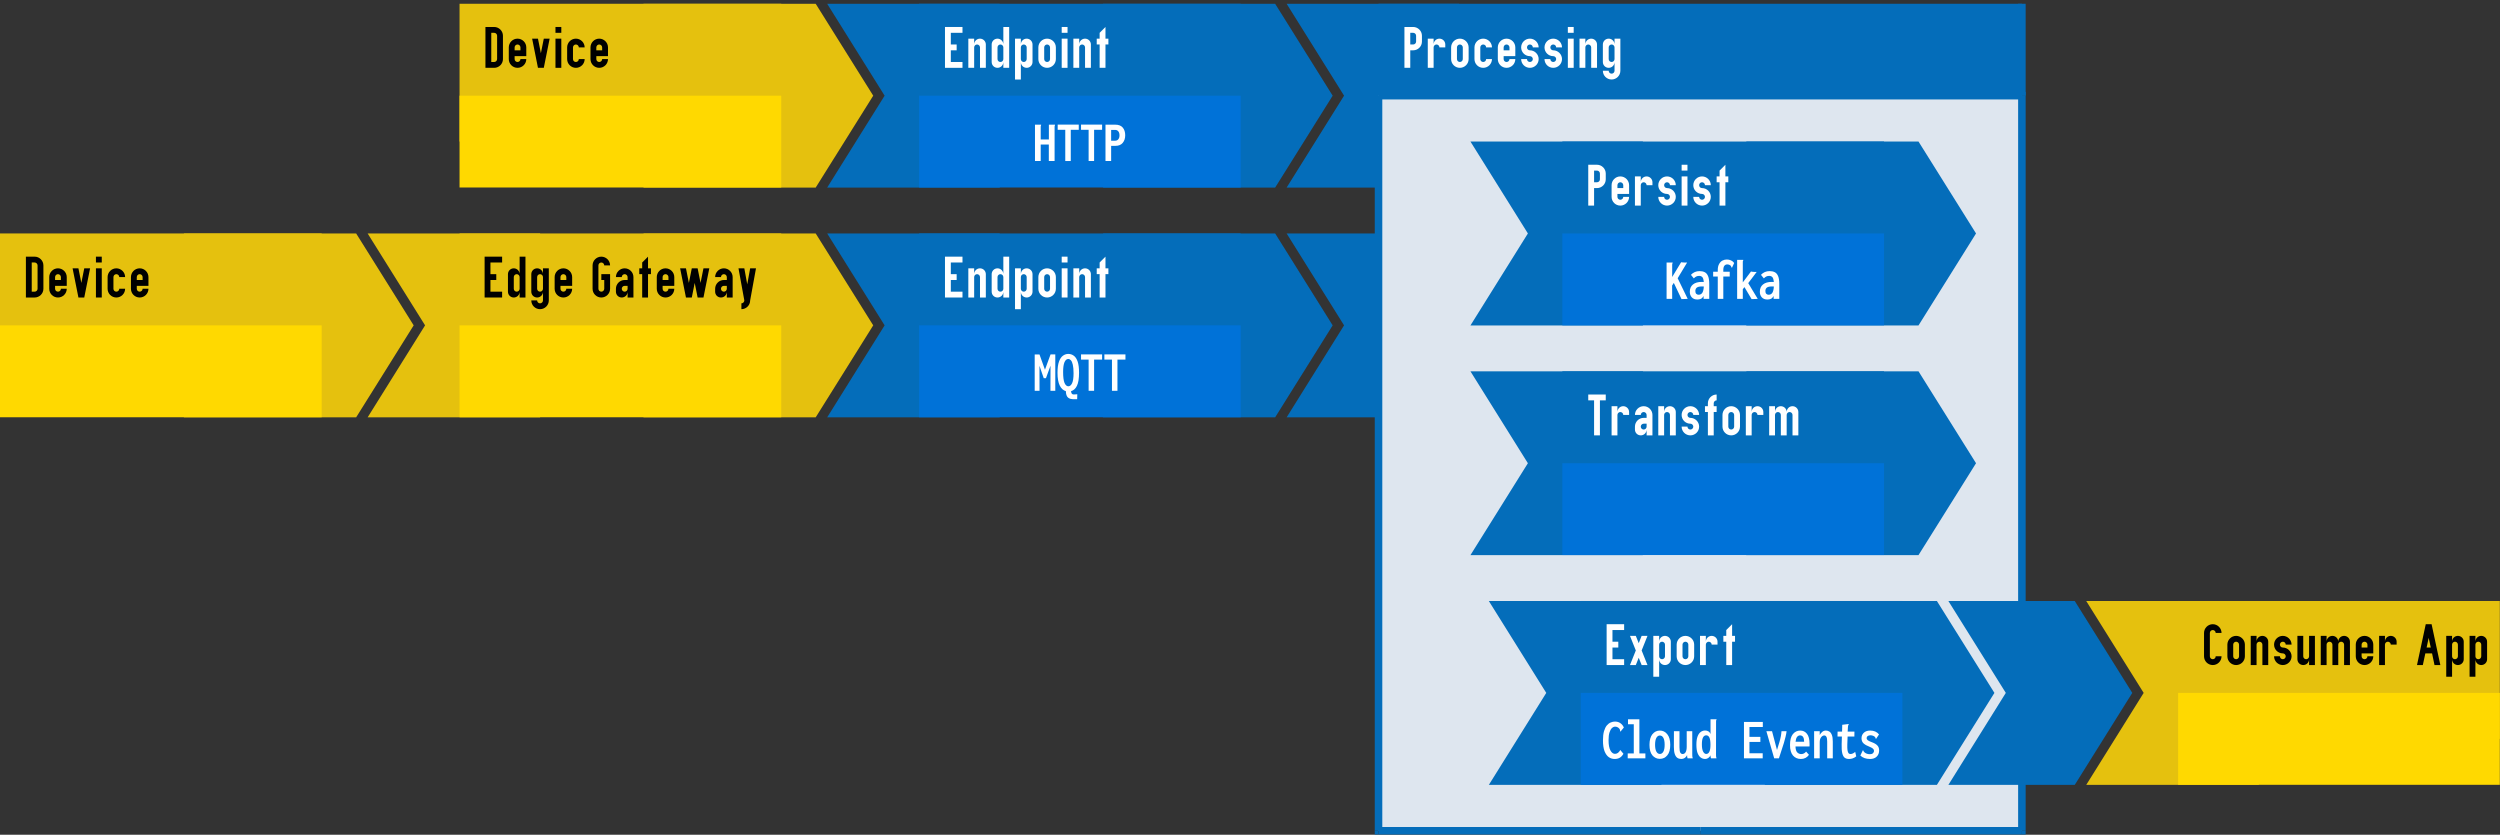 <?xml version="1.0" encoding="UTF-8" standalone="no"?>
<svg
   xmlns:dc="http://purl.org/dc/elements/1.1/"
   xmlns:cc="http://creativecommons.org/ns#"
   xmlns:rdf="http://www.w3.org/1999/02/22-rdf-syntax-ns#"
   xmlns:svg="http://www.w3.org/2000/svg"
   xmlns="http://www.w3.org/2000/svg"
   version="1.0"
   width="272.01mm"
   height="90.82mm"
   id="svg185">
  <rect width="100%" height="100%" fill="#333333" stroke="none"/>
  <defs
     id="defs3" />
  <path
     style="fill:#e5c10e;fill-rule:evenodd;fill-opacity:1;stroke:none;"
     d="  M 857.915,247.143   L 928.781,247.143   L 952.441,284.939   L 928.781,322.772   L 857.915,322.772   L 881.537,284.939   L 857.915,247.143  z   "
     id="path5" />
  <path
     style="fill:#e5c10e;fill-rule:evenodd;fill-opacity:1;stroke:none;"
     d="  M 961.852,303.836   L 895.71,303.836   L 895.71,247.143   L 1027.994,247.143   L 1027.994,303.836   L 961.852,303.836  z   "
     id="path7" />
  <g
     aria-label="Consumer App"
     transform="matrix(1,-0,0,1,905.159,273.487)"
     id="text13"
     style="font-style:normal;font-variant:normal;font-weight:400;font-size:24px;line-height:125%;font-family:OpenDinSchriftenEngshrift;text-align:start;letter-spacing:0px;word-spacing:0px;text-anchor:start;fill:#000000;fill-opacity:1;stroke:none">
    <path
       d="m 4.8,-16.8 c -1.992,0 -3.6,1.632 -3.6,3.6 v 9.6 C 1.2,-1.608 2.808,0 4.8,0 6.768,0 8.4,-1.608 8.4,-3.6 H 6 c 0,0.672 -0.552,1.2 -1.2,1.2 -0.672,0 -1.2,-0.528 -1.2,-1.2 v -9.6 c 0,-0.648 0.528,-1.2 1.2,-1.2 0.648,0 1.2,0.552 1.2,1.2 h 2.4 c 0,-1.968 -1.632,-3.6 -3.6,-3.6 z"
       style="font-style:normal;font-variant:normal;font-weight:400;font-size:24px;font-family:OpenDinSchriftenEngshrift;fill:#000000"
       id="path191" />
    <path
       d="m 14.4,-12 c -1.992,0 -3.6,1.632 -3.6,3.6 v 4.8 c 0,1.992 1.608,3.6 3.6,3.6 1.968,0 3.6,-1.608 3.6,-3.6 v -4.8 c 0,-1.968 -1.632,-3.6 -3.6,-3.6 z m 0,2.4 c 0.648,0 1.2,0.552 1.2,1.2 v 4.8 c 0,0.672 -0.552,1.2 -1.2,1.2 -0.672,0 -1.2,-0.528 -1.2,-1.2 v -4.8 c 0,-0.648 0.528,-1.2 1.2,-1.2 z"
       style="font-style:normal;font-variant:normal;font-weight:400;font-size:24px;font-family:OpenDinSchriftenEngshrift;fill:#000000"
       id="path193" />
    <path
       d="m 20.4,0 h 2.4 v -8.4 c 0,-0.648 0.528,-1.2 1.2,-1.2 0.648,0 1.2,0.552 1.2,1.2 V 0 h 2.4 v -9.6 c 0,-1.32 -1.08,-2.4 -2.4,-2.4 -1.344,0 -2.4,1.08 -2.4,2.4 V -12 h -2.4 z"
       style="font-style:normal;font-variant:normal;font-weight:400;font-size:24px;font-family:OpenDinSchriftenEngshrift;fill:#000000"
       id="path195" />
    <path
       d="m 33.6,-12 c -1.992,0 -3.6,1.632 -3.6,3.6 0,1.992 1.608,3.6 3.6,3.6 0.648,0 1.2,0.552 1.2,1.2 0,0.672 -0.552,1.2 -1.2,1.2 -0.672,0 -1.2,-0.528 -1.2,-1.2 h -2.4 c 0,1.992 1.608,3.6 3.6,3.6 1.968,0 3.6,-1.608 3.6,-3.6 0,-1.968 -1.632,-3.6 -3.6,-3.6 -0.672,0 -1.2,-0.528 -1.2,-1.2 0,-0.648 0.528,-1.2 1.2,-1.2 0.648,0 1.2,0.552 1.2,1.2 h 2.4 c 0,-1.968 -1.632,-3.6 -3.6,-3.6 z"
       style="font-style:normal;font-variant:normal;font-weight:400;font-size:24px;font-family:OpenDinSchriftenEngshrift;fill:#000000"
       id="path197" />
    <path
       d="m 39.6,-2.4 c 0,1.344 1.056,2.4 2.4,2.4 1.32,0 2.4,-1.056 2.4,-2.4 V 0 h 2.4 v -12 h -2.4 v 8.4 c 0,0.672 -0.552,1.2 -1.2,1.2 -0.672,0 -1.2,-0.528 -1.2,-1.2 V -12 h -2.4 z"
       style="font-style:normal;font-variant:normal;font-weight:400;font-size:24px;font-family:OpenDinSchriftenEngshrift;fill:#000000"
       id="path199" />
    <path
       d="m 49.2,0 h 2.4 v -8.4 c 0,-0.648 0.528,-1.2 1.2,-1.2 0.648,0 1.2,0.552 1.2,1.2 V 0 h 2.4 v -8.4 c 0,-0.648 0.528,-1.2 1.2,-1.2 0.648,0 1.2,0.552 1.2,1.2 V 0 h 2.4 v -9.6 c 0,-1.32 -1.08,-2.4 -2.4,-2.4 -1.344,0 -2.4,1.08 -2.4,2.4 0,-1.32 -1.08,-2.4 -2.4,-2.4 -1.344,0 -2.4,1.08 -2.4,2.4 V -12 h -2.4 z"
       style="font-style:normal;font-variant:normal;font-weight:400;font-size:24px;font-family:OpenDinSchriftenEngshrift;fill:#000000"
       id="path201" />
    <path
       d="m 67.2,-12 c -1.992,0 -3.6,1.632 -3.6,3.6 v 4.8 c 0,1.992 1.608,3.6 3.6,3.6 1.968,0 3.6,-1.608 3.6,-3.6 h -2.4 c 0,0.672 -0.552,1.2 -1.2,1.2 -0.672,0 -1.2,-0.528 -1.2,-1.2 v -1.2 h 4.8 v -3.6 c 0,-1.968 -1.632,-3.6 -3.6,-3.6 z m 0,2.4 c 0.648,0 1.2,0.552 1.2,1.2 v 1.2 h -2.4 v -1.2 c 0,-0.648 0.528,-1.2 1.2,-1.2 z"
       style="font-style:normal;font-variant:normal;font-weight:400;font-size:24px;font-family:OpenDinSchriftenEngshrift;fill:#000000"
       id="path203" />
    <path
       d="m 73.2,0 h 2.4 v -8.4 c 0,-0.648 0.528,-1.2 1.2,-1.2 0.648,0 1.2,0.552 1.2,1.2 h 2.4 v -1.2 c 0,-1.32 -1.08,-2.4 -2.4,-2.4 -1.344,0 -2.4,1.08 -2.4,2.4 V -12 h -2.4 z"
       style="font-style:normal;font-variant:normal;font-weight:400;font-size:24px;font-family:OpenDinSchriftenEngshrift;fill:#000000"
       id="path205" />
    <path
       d="m 93.576,-11.184 0.864,3.984 h -1.704 z m -4.8,11.184 h 2.4 l 1.032,-4.8 h 2.76 l 1.008,4.8 h 2.4 l -3.6,-16.8 h -2.4 z"
       style="font-style:normal;font-variant:normal;font-weight:400;font-size:24px;font-family:OpenDinSchriftenEngshrift;fill:#000000"
       id="path207" />
    <path
       d="M 100.8,-12 V 4.8 h 2.4 v -7.2 c 0,1.344 1.056,2.4 2.4,2.4 1.32,0 2.4,-1.056 2.4,-2.4 v -7.2 c 0,-1.32 -1.08,-2.4 -2.4,-2.4 -1.344,0 -2.4,1.08 -2.4,2.4 V -12 Z m 3.6,2.4 c 0.648,0 1.2,0.552 1.2,1.2 v 4.8 c 0,0.672 -0.552,1.2 -1.2,1.2 -0.672,0 -1.2,-0.528 -1.2,-1.2 v -4.8 c 0,-0.648 0.528,-1.2 1.2,-1.2 z"
       style="font-style:normal;font-variant:normal;font-weight:400;font-size:24px;font-family:OpenDinSchriftenEngshrift;fill:#000000"
       id="path209" />
    <path
       d="M 110.4,-12 V 4.8 h 2.4 v -7.2 c 0,1.344 1.056,2.4 2.4,2.4 1.32,0 2.4,-1.056 2.4,-2.4 v -7.2 c 0,-1.32 -1.08,-2.4 -2.4,-2.4 -1.344,0 -2.4,1.08 -2.4,2.4 V -12 Z m 3.6,2.4 c 0.648,0 1.2,0.552 1.2,1.2 v 4.8 c 0,0.672 -0.552,1.2 -1.2,1.2 -0.672,0 -1.2,-0.528 -1.2,-1.2 v -4.8 c 0,-0.648 0.528,-1.2 1.2,-1.2 z"
       style="font-style:normal;font-variant:normal;font-weight:400;font-size:24px;font-family:OpenDinSchriftenEngshrift;fill:#000000"
       id="path211" />
  </g>
  <path
     style="fill:#ffd900;fill-rule:evenodd;fill-opacity:1;stroke:none;"
     d="  M 961.852,322.734   L 895.71,322.734   L 895.71,284.939   L 1027.994,284.939   L 1027.994,322.734   L 961.852,322.734  z   "
     id="path15" />
  <path
     style="fill:#046dba;fill-rule:evenodd;fill-opacity:1;stroke:none;"
     d="  M 529.096,96   L 599.962,96   L 623.622,133.795   L 599.962,171.628   L 529.096,171.628   L 552.718,133.795   L 529.096,96  z   "
     id="path17" />
  <path
     style="fill:#046dba;fill-rule:evenodd;fill-opacity:1;stroke:none;"
     d="  M 529.096,1.55   L 599.962,1.55   L 623.622,39.345   L 599.962,77.14   L 529.096,77.14   L 552.718,39.345   L 529.096,1.55  z   "
     id="path19" />
  <path
     style="fill:#046dba;fill-rule:evenodd;fill-opacity:1;stroke:none;"
     d="  M 699.175,58.205   L 566.891,58.205   L 566.891,1.55   L 831.458,1.55   L 831.458,58.205   L 699.175,58.205  z   "
     id="path21" />
  <g
     aria-label="Processing"
     transform="matrix(1,-0,0,1,576.34,27.893)"
     id="text27"
     style="font-style:normal;font-variant:normal;font-weight:400;font-size:24px;line-height:125%;font-family:OpenDinSchriftenEngshrift;text-align:start;letter-spacing:0px;word-spacing:0px;text-anchor:start;fill:#000000;fill-opacity:1;stroke:none">
    <path
       d="M 1.2,-16.8 V 0 h 2.4 v -7.2 h 1.2 c 1.968,0 3.6,-1.608 3.6,-3.6 v -2.4 c 0,-1.968 -1.632,-3.6 -3.6,-3.6 z m 2.4,2.4 h 1.2 c 0.648,0 1.2,0.552 1.2,1.2 v 2.4 c 0,0.672 -0.552,1.2 -1.2,1.2 H 3.6 Z"
       style="font-style:normal;font-variant:normal;font-weight:400;font-size:24px;font-family:OpenDinSchriftenEngshrift;fill:#ffffff"
       id="path214" />
    <path
       d="m 10.8,0 h 2.4 v -8.4 c 0,-0.648 0.528,-1.2 1.2,-1.2 0.648,0 1.2,0.552 1.2,1.2 h 2.4 v -1.2 c 0,-1.32 -1.08,-2.4 -2.4,-2.4 -1.344,0 -2.4,1.08 -2.4,2.4 V -12 h -2.4 z"
       style="font-style:normal;font-variant:normal;font-weight:400;font-size:24px;font-family:OpenDinSchriftenEngshrift;fill:#ffffff"
       id="path216" />
    <path
       d="m 24,-12 c -1.992,0 -3.6,1.632 -3.6,3.6 v 4.8 c 0,1.992 1.608,3.6 3.6,3.6 1.968,0 3.6,-1.608 3.6,-3.6 v -4.8 c 0,-1.968 -1.632,-3.6 -3.6,-3.6 z m 0,2.4 c 0.648,0 1.2,0.552 1.2,1.2 v 4.8 c 0,0.672 -0.552,1.2 -1.2,1.2 -0.672,0 -1.2,-0.528 -1.2,-1.2 v -4.8 c 0,-0.648 0.528,-1.2 1.2,-1.2 z"
       style="font-style:normal;font-variant:normal;font-weight:400;font-size:24px;font-family:OpenDinSchriftenEngshrift;fill:#ffffff"
       id="path218" />
    <path
       d="m 33.6,-12 c -1.992,0 -3.6,1.632 -3.6,3.6 v 4.8 c 0,1.992 1.608,3.6 3.6,3.6 1.968,0 3.6,-1.608 3.6,-3.6 h -2.4 c 0,0.672 -0.552,1.2 -1.2,1.2 -0.672,0 -1.2,-0.528 -1.2,-1.2 v -4.8 c 0,-0.648 0.528,-1.2 1.2,-1.2 0.648,0 1.2,0.552 1.2,1.2 h 2.4 c 0,-1.968 -1.632,-3.6 -3.6,-3.6 z"
       style="font-style:normal;font-variant:normal;font-weight:400;font-size:24px;font-family:OpenDinSchriftenEngshrift;fill:#ffffff"
       id="path220" />
    <path
       d="m 43.2,-12 c -1.992,0 -3.6,1.632 -3.6,3.6 v 4.8 c 0,1.992 1.608,3.6 3.6,3.6 1.968,0 3.6,-1.608 3.6,-3.6 h -2.4 c 0,0.672 -0.552,1.2 -1.2,1.2 -0.672,0 -1.2,-0.528 -1.2,-1.2 v -1.2 h 4.8 v -3.6 c 0,-1.968 -1.632,-3.6 -3.6,-3.6 z m 0,2.4 c 0.648,0 1.2,0.552 1.2,1.2 v 1.2 h -2.4 v -1.2 c 0,-0.648 0.528,-1.2 1.2,-1.2 z"
       style="font-style:normal;font-variant:normal;font-weight:400;font-size:24px;font-family:OpenDinSchriftenEngshrift;fill:#ffffff"
       id="path222" />
    <path
       d="m 52.8,-12 c -1.992,0 -3.6,1.632 -3.6,3.6 0,1.992 1.608,3.6 3.6,3.6 0.648,0 1.2,0.552 1.2,1.2 0,0.672 -0.552,1.2 -1.2,1.2 -0.672,0 -1.2,-0.528 -1.2,-1.2 h -2.4 c 0,1.992 1.608,3.6 3.6,3.6 1.968,0 3.6,-1.608 3.6,-3.6 0,-1.968 -1.632,-3.6 -3.6,-3.6 -0.672,0 -1.2,-0.528 -1.2,-1.2 0,-0.648 0.528,-1.2 1.2,-1.2 0.648,0 1.2,0.552 1.2,1.2 h 2.4 c 0,-1.968 -1.632,-3.6 -3.6,-3.6 z"
       style="font-style:normal;font-variant:normal;font-weight:400;font-size:24px;font-family:OpenDinSchriftenEngshrift;fill:#ffffff"
       id="path224" />
    <path
       d="m 62.4,-12 c -1.992,0 -3.6,1.632 -3.6,3.6 0,1.992 1.608,3.6 3.6,3.6 0.648,0 1.2,0.552 1.2,1.2 0,0.672 -0.552,1.2 -1.2,1.2 -0.672,0 -1.2,-0.528 -1.2,-1.2 h -2.4 c 0,1.992 1.608,3.6 3.6,3.6 1.968,0 3.6,-1.608 3.6,-3.6 0,-1.968 -1.632,-3.6 -3.6,-3.6 -0.672,0 -1.2,-0.528 -1.2,-1.2 0,-0.648 0.528,-1.2 1.2,-1.2 0.648,0 1.2,0.552 1.2,1.2 h 2.4 c 0,-1.968 -1.632,-3.6 -3.6,-3.6 z"
       style="font-style:normal;font-variant:normal;font-weight:400;font-size:24px;font-family:OpenDinSchriftenEngshrift;fill:#ffffff"
       id="path226" />
    <path
       d="m 68.4,-16.8 v 2.4 h 2.4 v -2.4 z m 0,4.8 V 0 h 2.4 v -12 z"
       style="font-style:normal;font-variant:normal;font-weight:400;font-size:24px;font-family:OpenDinSchriftenEngshrift;fill:#ffffff"
       id="path228" />
    <path
       d="m 73.2,0 h 2.4 v -8.4 c 0,-0.648 0.528,-1.2 1.2,-1.2 0.648,0 1.2,0.552 1.2,1.2 V 0 h 2.4 v -9.6 c 0,-1.32 -1.08,-2.4 -2.4,-2.4 -1.344,0 -2.4,1.08 -2.4,2.4 V -12 h -2.4 z"
       style="font-style:normal;font-variant:normal;font-weight:400;font-size:24px;font-family:OpenDinSchriftenEngshrift;fill:#ffffff"
       id="path230" />
    <path
       d="m 85.2,-12 c -1.344,0 -2.4,1.08 -2.4,2.4 v 1.2 4.8 1.2 c 0,1.344 1.056,2.4 2.4,2.4 1.32,0 2.4,-1.056 2.4,-2.4 v 3.6 c 0,0.672 -0.552,1.2 -1.2,1.2 -0.672,0 -1.2,-0.528 -1.2,-1.2 h -2.4 c 0,1.992 1.608,3.6 3.6,3.6 1.968,0 3.6,-1.608 3.6,-3.6 V -12 h -2.4 v 2.4 c 0,-1.32 -1.08,-2.4 -2.4,-2.4 z m 1.2,2.4 c 0.648,0 1.2,0.552 1.2,1.2 v 4.8 c 0,0.672 -0.552,1.2 -1.2,1.2 -0.672,0 -1.2,-0.528 -1.2,-1.2 v -4.8 c 0,-0.648 0.528,-1.2 1.2,-1.2 z"
       style="font-style:normal;font-variant:normal;font-weight:400;font-size:24px;font-family:OpenDinSchriftenEngshrift;fill:#ffffff"
       id="path232" />
  </g>
  <path
     style="fill:#dee6ef;fill-rule:evenodd;fill-opacity:1;stroke:none;"
     d="  M 699.175,341.632   L 566.891,341.632   L 566.891,39.345   L 831.458,39.345   L 831.458,341.632   L 699.175,341.632  z   "
     id="path29" />
  <path
     style="fill:#046dba;fill-rule:evenodd;fill-opacity:1;stroke:none;"
     d="  M 699.175,340.082   L 699.175,341.632   L 699.175,343.181   L 566.891,343.181   L 566.891,341.632   L 566.891,340.082   L 699.175,340.082  z "
     id="path31" />
  <path
     style="fill:#046dba;fill-rule:evenodd;fill-opacity:1;stroke:none;"
     d="  M 565.342,341.632   L 566.891,341.632   L 566.891,343.181   L 565.342,343.181   L 565.342,341.632  z "
     id="path33" />
  <path
     style="fill:#046dba;fill-rule:evenodd;fill-opacity:1;stroke:none;"
     d="  M 568.441,341.632   L 566.891,341.632   L 565.342,341.632   L 565.342,39.345   L 566.891,39.345   L 568.441,39.345   L 568.441,341.632  z "
     id="path35" />
  <path
     style="fill:#046dba;fill-rule:evenodd;fill-opacity:1;stroke:none;"
     d="  M 566.891,37.795   L 566.891,39.345   L 565.342,39.345   L 565.342,37.795   L 566.891,37.795  z "
     id="path37" />
  <path
     style="fill:#046dba;fill-rule:evenodd;fill-opacity:1;stroke:none;"
     d="  M 566.891,40.894   L 566.891,39.345   L 566.891,37.795   L 831.458,37.795   L 831.458,39.345   L 831.458,40.894   L 566.891,40.894  z "
     id="path39" />
  <path
     style="fill:#046dba;fill-rule:evenodd;fill-opacity:1;stroke:none;"
     d="  M 833.008,39.345   L 831.458,39.345   L 831.458,37.795   L 833.008,37.795   L 833.008,39.345  z "
     id="path41" />
  <path
     style="fill:#046dba;fill-rule:evenodd;fill-opacity:1;stroke:none;"
     d="  M 829.909,39.345   L 831.458,39.345   L 833.008,39.345   L 833.008,341.632   L 831.458,341.632   L 829.909,341.632   L 829.909,39.345  z "
     id="path43" />
  <path
     style="fill:#046dba;fill-rule:evenodd;fill-opacity:1;stroke:none;"
     d="  M 831.458,343.181   L 831.458,341.632   L 833.008,341.632   L 833.008,343.181   L 831.458,343.181  z "
     id="path45" />
  <path
     style="fill:#046dba;fill-rule:evenodd;fill-opacity:1;stroke:none;"
     d="  M 831.458,340.082   L 831.458,341.632   L 831.458,343.181   L 699.175,343.181   L 699.175,341.632   L 699.175,340.082   L 831.458,340.082  z "
     id="path47" />
  <path
     style="fill:#046dba;fill-rule:evenodd;fill-opacity:1;stroke:none;"
     d="  M 801.222,247.143   L 853.191,247.143   L 876.85,284.939   L 853.191,322.772   L 801.222,322.772   L 824.844,284.939   L 801.222,247.143  z   "
     id="path49" />
  <path
     style="fill:#046dba;fill-rule:evenodd;fill-opacity:1;stroke:none;"
     d="  M 829.909,1.55   L 831.458,1.55   L 833.008,1.55   L 833.008,39.345   L 831.458,39.345   L 829.909,39.345   L 829.909,1.55  z "
     id="path51" />
  <path
     style="fill:#046dba;fill-rule:evenodd;fill-opacity:1;stroke:none;"
     d="  M 604.687,58.205   L 675.553,58.205   L 699.213,96   L 675.553,133.833   L 604.687,133.833   L 628.309,96   L 604.687,58.205  z   "
     id="path53" />
  <path
     style="fill:#046dba;fill-rule:evenodd;fill-opacity:1;stroke:none;"
     d="  M 718.072,58.205   L 788.939,58.205   L 812.598,96   L 788.939,133.833   L 718.072,133.833   L 741.694,96   L 718.072,58.205  z   "
     id="path55" />
  <path
     style="fill:#046dba;fill-rule:evenodd;fill-opacity:1;stroke:none;"
     d="  M 708.624,114.898   L 642.482,114.898   L 642.482,58.205   L 774.765,58.205   L 774.765,114.898   L 708.624,114.898  z   "
     id="path57" />
  <g
     aria-label="Persist"
     transform="matrix(1,-0,0,1,651.931,84.548)"
     id="text63"
     style="font-style:normal;font-variant:normal;font-weight:400;font-size:24px;line-height:125%;font-family:OpenDinSchriftenEngshrift;text-align:start;letter-spacing:0px;word-spacing:0px;text-anchor:start;fill:#000000;fill-opacity:1;stroke:none">
    <path
       d="M 1.2,-16.8 V 0 h 2.4 v -7.2 h 1.2 c 1.968,0 3.6,-1.608 3.6,-3.6 v -2.4 c 0,-1.968 -1.632,-3.6 -3.6,-3.6 z m 2.4,2.4 h 1.2 c 0.648,0 1.2,0.552 1.2,1.2 v 2.4 c 0,0.672 -0.552,1.2 -1.2,1.2 H 3.6 Z"
       style="font-style:normal;font-variant:normal;font-weight:400;font-size:24px;font-family:OpenDinSchriftenEngshrift;fill:#ffffff"
       id="path235" />
    <path
       d="m 14.4,-12 c -1.992,0 -3.6,1.632 -3.6,3.6 v 4.8 c 0,1.992 1.608,3.6 3.6,3.6 1.968,0 3.6,-1.608 3.6,-3.6 h -2.4 c 0,0.672 -0.552,1.2 -1.2,1.2 -0.672,0 -1.2,-0.528 -1.2,-1.2 v -1.2 h 4.8 v -3.6 c 0,-1.968 -1.632,-3.6 -3.6,-3.6 z m 0,2.4 c 0.648,0 1.2,0.552 1.2,1.2 v 1.2 h -2.4 v -1.2 c 0,-0.648 0.528,-1.2 1.2,-1.2 z"
       style="font-style:normal;font-variant:normal;font-weight:400;font-size:24px;font-family:OpenDinSchriftenEngshrift;fill:#ffffff"
       id="path237" />
    <path
       d="m 20.4,0 h 2.4 v -8.4 c 0,-0.648 0.528,-1.2 1.2,-1.2 0.648,0 1.2,0.552 1.2,1.2 h 2.4 v -1.2 c 0,-1.32 -1.08,-2.4 -2.4,-2.4 -1.344,0 -2.4,1.08 -2.4,2.4 V -12 h -2.4 z"
       style="font-style:normal;font-variant:normal;font-weight:400;font-size:24px;font-family:OpenDinSchriftenEngshrift;fill:#ffffff"
       id="path239" />
    <path
       d="m 33.6,-12 c -1.992,0 -3.6,1.632 -3.6,3.6 0,1.992 1.608,3.6 3.6,3.6 0.648,0 1.2,0.552 1.2,1.2 0,0.672 -0.552,1.2 -1.2,1.2 -0.672,0 -1.2,-0.528 -1.2,-1.2 h -2.4 c 0,1.992 1.608,3.6 3.6,3.6 1.968,0 3.6,-1.608 3.6,-3.6 0,-1.968 -1.632,-3.6 -3.6,-3.6 -0.672,0 -1.2,-0.528 -1.2,-1.2 0,-0.648 0.528,-1.2 1.2,-1.2 0.648,0 1.2,0.552 1.2,1.2 h 2.4 c 0,-1.968 -1.632,-3.6 -3.6,-3.6 z"
       style="font-style:normal;font-variant:normal;font-weight:400;font-size:24px;font-family:OpenDinSchriftenEngshrift;fill:#ffffff"
       id="path241" />
    <path
       d="m 39.6,-16.8 v 2.4 h 2.4 v -2.4 z m 0,4.8 V 0 h 2.4 v -12 z"
       style="font-style:normal;font-variant:normal;font-weight:400;font-size:24px;font-family:OpenDinSchriftenEngshrift;fill:#ffffff"
       id="path243" />
    <path
       d="m 48,-12 c -1.992,0 -3.6,1.632 -3.6,3.6 0,1.992 1.608,3.6 3.6,3.6 0.648,0 1.2,0.552 1.2,1.2 0,0.672 -0.552,1.2 -1.2,1.2 -0.672,0 -1.2,-0.528 -1.2,-1.2 h -2.4 c 0,1.992 1.608,3.6 3.6,3.6 1.968,0 3.6,-1.608 3.6,-3.6 0,-1.968 -1.632,-3.6 -3.6,-3.6 -0.672,0 -1.2,-0.528 -1.2,-1.2 0,-0.648 0.528,-1.2 1.2,-1.2 0.648,0 1.2,0.552 1.2,1.2 h 2.4 c 0,-1.968 -1.632,-3.6 -3.6,-3.6 z"
       style="font-style:normal;font-variant:normal;font-weight:400;font-size:24px;font-family:OpenDinSchriftenEngshrift;fill:#ffffff"
       id="path245" />
    <path
       d="m 54,-12 h 1.2 v -2.4 l 2.4,-2.4 v 4.8 h 1.2 v 2.4 h -1.2 V 0 h -2.4 v -9.6 h -1.2 z"
       style="font-style:normal;font-variant:normal;font-weight:400;font-size:24px;font-family:OpenDinSchriftenEngshrift;fill:#ffffff"
       id="path247" />
  </g>
  <path
     style="fill:#0072d8;fill-rule:evenodd;fill-opacity:1;stroke:none;"
     d="  M 708.624,133.795   L 642.482,133.795   L 642.482,96   L 774.765,96   L 774.765,133.795   L 708.624,133.795  z   "
     id="path65" />
  <g
     aria-label="Kafka"
     transform="matrix(1,-0,0,1,684.624,122.91)"
     id="text71"
     style="font-style:normal;font-variant:normal;font-weight:700;font-size:24px;line-height:125%;font-family:'Inconsolata Condensed Bold';text-align:start;letter-spacing:0px;word-spacing:0px;text-anchor:start;fill:#000000;fill-opacity:1;stroke:none">
    <path
       d="M 3.696,-6.576 3,-5.496 3.024,0 H 0.72 v -14.952 h 2.496 v 0.192 q -0.12,0.144 -0.168,0.336 -0.024,0.168 -0.024,0.552 V -9 l 3.672,-6.072 q 0.336,0.048 0.816,0.096 0.504,0.024 0.792,0.024 H 9.168 L 5.28,-8.496 9.408,0 6.864,0.096 Z"
       style="font-style:normal;font-variant:normal;font-weight:700;font-size:24px;font-family:'Inconsolata Condensed Bold';fill:#ffffff"
       id="path250" />
    <path
       d="m 13.392,0.264 q -1.488,0 -2.304,-0.888 -0.816,-0.912 -0.816,-2.304 0,-1.944 1.296,-3 1.296,-1.056 3.624,-1.056 0.336,0 0.816,0.048 -0.12,-1.536 -0.6,-2.016 -0.456,-0.504 -1.296,-0.504 -0.624,0 -1.152,0.24 -0.504,0.216 -1.032,0.792 l -1.2,-1.464 q 1.44,-1.536 3.552,-1.536 1.2,0 2.088,0.432 0.912,0.432 1.392,1.584 0.504,1.128 0.504,3.216 V 0 h -2.328 v -1.176 q -0.456,0.84 -1.104,1.152 -0.648,0.288 -1.44,0.288 z m -0.84,-3.504 q 0,0.768 0.36,1.152 0.384,0.384 0.96,0.384 1.008,0 1.536,-0.792 0.528,-0.816 0.624,-2.592 -0.24,-0.024 -0.456,-0.024 -0.216,0 -0.384,0 -1.416,0 -2.04,0.48 -0.6,0.48 -0.6,1.392 z"
       style="font-style:normal;font-variant:normal;font-weight:700;font-size:24px;font-family:'Inconsolata Condensed Bold';fill:#ffffff"
       id="path252" />
    <path
       d="m 21.768,-9.192 h -1.896 v -1.968 h 1.896 v -0.696 q 0,-1.488 0.528,-2.448 0.528,-0.984 1.368,-1.44 0.864,-0.456 1.824,-0.456 0.888,0 1.704,0.36 0.816,0.36 1.32,1.08 l -0.792,1.728 -0.096,0.216 -0.192,-0.096 q -0.072,-0.168 -0.144,-0.36 -0.048,-0.216 -0.336,-0.504 -0.552,-0.408 -1.272,-0.408 -0.744,0 -1.2,0.576 -0.432,0.552 -0.432,1.752 v 0.696 h 2.64 v 1.968 h -2.64 V 0 h -2.28 z"
       style="font-style:normal;font-variant:normal;font-weight:700;font-size:24px;font-family:'Inconsolata Condensed Bold';fill:#ffffff"
       id="path254" />
    <path
       d="m 32.736,-4.848 -0.672,0.864 V 0 h -2.328 v -16.056 h 2.52 v 0.216 q -0.144,0.144 -0.168,0.312 -0.024,0.168 -0.024,0.576 v 8.16 l 3.36,-4.464 q 0.288,0.072 0.696,0.12 0.408,0.048 0.696,0.048 h 0.96 l -3.48,4.608 3.912,6.48 -2.52,0.096 z"
       style="font-style:normal;font-variant:normal;font-weight:700;font-size:24px;font-family:'Inconsolata Condensed Bold';fill:#ffffff"
       id="path256" />
    <path
       d="m 42.192,0.264 q -1.488,0 -2.304,-0.888 -0.816,-0.912 -0.816,-2.304 0,-1.944 1.296,-3 1.296,-1.056 3.624,-1.056 0.336,0 0.816,0.048 -0.12,-1.536 -0.6,-2.016 -0.456,-0.504 -1.296,-0.504 -0.624,0 -1.152,0.24 -0.504,0.216 -1.032,0.792 l -1.2,-1.464 q 1.44,-1.536 3.552,-1.536 1.2,0 2.088,0.432 0.912,0.432 1.392,1.584 0.504,1.128 0.504,3.216 V 0 h -2.328 v -1.176 q -0.456,0.84 -1.104,1.152 -0.648,0.288 -1.44,0.288 z m -0.84,-3.504 q 0,0.768 0.36,1.152 0.384,0.384 0.96,0.384 1.008,0 1.536,-0.792 0.528,-0.816 0.624,-2.592 -0.24,-0.024 -0.456,-0.024 -0.216,0 -0.384,0 -1.416,0 -2.04,0.48 -0.6,0.48 -0.6,1.392 z"
       style="font-style:normal;font-variant:normal;font-weight:700;font-size:24px;font-family:'Inconsolata Condensed Bold';fill:#ffffff"
       id="path258" />
  </g>
  <path
     style="fill:#046dba;fill-rule:evenodd;fill-opacity:1;stroke:none;"
     d="  M 604.687,152.693   L 675.553,152.693   L 699.213,190.488   L 675.553,228.283   L 604.687,228.283   L 628.309,190.488   L 604.687,152.693  z   "
     id="path73" />
  <path
     style="fill:#046dba;fill-rule:evenodd;fill-opacity:1;stroke:none;"
     d="  M 718.072,152.693   L 788.939,152.693   L 812.598,190.488   L 788.939,228.283   L 718.072,228.283   L 741.694,190.488   L 718.072,152.693  z   "
     id="path75" />
  <path
     style="fill:#046dba;fill-rule:evenodd;fill-opacity:1;stroke:none;"
     d="  M 708.624,209.386   L 642.482,209.386   L 642.482,152.693   L 774.765,152.693   L 774.765,209.386   L 708.624,209.386  z   "
     id="path77" />
  <g
     aria-label="Transform"
     transform="matrix(1,-0,0,1,651.931,179.036)"
     id="text83"
     style="font-style:normal;font-variant:normal;font-weight:400;font-size:24px;line-height:125%;font-family:OpenDinSchriftenEngshrift;text-align:start;letter-spacing:0px;word-spacing:0px;text-anchor:start;fill:#000000;fill-opacity:1;stroke:none">
    <path
       d="m 1.2,-16.8 h 7.2 v 2.4 H 6 V 0 H 3.6 V -14.4 H 1.2 Z"
       style="font-style:normal;font-variant:normal;font-weight:400;font-size:24px;font-family:OpenDinSchriftenEngshrift;fill:#ffffff"
       id="path261" />
    <path
       d="m 10.8,0 h 2.4 v -8.4 c 0,-0.648 0.528,-1.2 1.2,-1.2 0.648,0 1.2,0.552 1.2,1.2 h 2.4 v -1.2 c 0,-1.32 -1.08,-2.4 -2.4,-2.4 -1.344,0 -2.4,1.08 -2.4,2.4 V -12 h -2.4 z"
       style="font-style:normal;font-variant:normal;font-weight:400;font-size:24px;font-family:OpenDinSchriftenEngshrift;fill:#ffffff"
       id="path263" />
    <path
       d="m 24,-12 c -1.992,0 -3.6,1.632 -3.6,3.6 h 2.4 c 0,-0.648 0.528,-1.2 1.2,-1.2 0.648,0 1.2,0.552 1.2,1.2 v 1.2 h -1.2 c -1.992,0 -3.6,1.632 -3.6,3.6 v 1.2 c 0,1.344 1.056,2.4 2.4,2.4 1.32,0 2.4,-1.056 2.4,-2.4 V 0 h 2.4 v -8.4 c 0,-1.968 -1.632,-3.6 -3.6,-3.6 z m 0,7.2 h 1.2 v 1.2 c 0,0.672 -0.552,1.2 -1.2,1.2 -0.672,0 -1.2,-0.528 -1.2,-1.2 0,-0.648 0.528,-1.2 1.2,-1.2 z"
       style="font-style:normal;font-variant:normal;font-weight:400;font-size:24px;font-family:OpenDinSchriftenEngshrift;fill:#ffffff"
       id="path265" />
    <path
       d="m 30,0 h 2.4 v -8.4 c 0,-0.648 0.528,-1.2 1.2,-1.2 0.648,0 1.2,0.552 1.2,1.2 V 0 h 2.4 v -9.6 c 0,-1.32 -1.08,-2.4 -2.4,-2.4 -1.344,0 -2.4,1.08 -2.4,2.4 V -12 h -2.4 z"
       style="font-style:normal;font-variant:normal;font-weight:400;font-size:24px;font-family:OpenDinSchriftenEngshrift;fill:#ffffff"
       id="path267" />
    <path
       d="m 43.2,-12 c -1.992,0 -3.6,1.632 -3.6,3.6 0,1.992 1.608,3.6 3.6,3.6 0.648,0 1.2,0.552 1.2,1.2 0,0.672 -0.552,1.2 -1.2,1.2 -0.672,0 -1.2,-0.528 -1.2,-1.2 h -2.4 c 0,1.992 1.608,3.6 3.6,3.6 1.968,0 3.6,-1.608 3.6,-3.6 0,-1.968 -1.632,-3.6 -3.6,-3.6 -0.672,0 -1.2,-0.528 -1.2,-1.2 0,-0.648 0.528,-1.2 1.2,-1.2 0.648,0 1.2,0.552 1.2,1.2 h 2.4 c 0,-1.968 -1.632,-3.6 -3.6,-3.6 z"
       style="font-style:normal;font-variant:normal;font-weight:400;font-size:24px;font-family:OpenDinSchriftenEngshrift;fill:#ffffff"
       id="path269" />
    <path
       d="m 54,-16.8 c -1.992,0 -3.6,1.632 -3.6,3.6 v 1.2 h -1.2 v 2.4 h 1.2 V 0 h 2.4 v -9.6 h 1.2 V -12 h -1.2 v -1.2 c 0,-0.648 0.528,-1.2 1.2,-1.2 z"
       style="font-style:normal;font-variant:normal;font-weight:400;font-size:24px;font-family:OpenDinSchriftenEngshrift;fill:#ffffff"
       id="path271" />
    <path
       d="m 60,-12 c -1.992,0 -3.6,1.632 -3.6,3.6 v 4.8 c 0,1.992 1.608,3.6 3.6,3.6 1.968,0 3.6,-1.608 3.6,-3.6 v -4.8 c 0,-1.968 -1.632,-3.6 -3.6,-3.6 z m 0,2.4 c 0.648,0 1.2,0.552 1.2,1.2 v 4.8 c 0,0.672 -0.552,1.2 -1.2,1.2 -0.672,0 -1.2,-0.528 -1.2,-1.2 v -4.8 c 0,-0.648 0.528,-1.2 1.2,-1.2 z"
       style="font-style:normal;font-variant:normal;font-weight:400;font-size:24px;font-family:OpenDinSchriftenEngshrift;fill:#ffffff"
       id="path273" />
    <path
       d="m 66,0 h 2.4 v -8.4 c 0,-0.648 0.528,-1.2 1.2,-1.2 0.648,0 1.2,0.552 1.2,1.2 h 2.4 v -1.2 c 0,-1.32 -1.08,-2.4 -2.4,-2.4 -1.344,0 -2.4,1.08 -2.4,2.4 V -12 h -2.4 z"
       style="font-style:normal;font-variant:normal;font-weight:400;font-size:24px;font-family:OpenDinSchriftenEngshrift;fill:#ffffff"
       id="path275" />
    <path
       d="m 75.6,0 h 2.4 v -8.4 c 0,-0.648 0.528,-1.2 1.2,-1.2 0.648,0 1.2,0.552 1.2,1.2 V 0 h 2.4 v -8.4 c 0,-0.648 0.528,-1.2 1.2,-1.2 0.648,0 1.2,0.552 1.2,1.2 V 0 h 2.4 v -9.6 c 0,-1.32 -1.08,-2.4 -2.4,-2.4 -1.344,0 -2.4,1.08 -2.4,2.4 0,-1.32 -1.08,-2.4 -2.4,-2.4 -1.344,0 -2.4,1.08 -2.4,2.4 V -12 h -2.4 z"
       style="font-style:normal;font-variant:normal;font-weight:400;font-size:24px;font-family:OpenDinSchriftenEngshrift;fill:#ffffff"
       id="path277" />
  </g>
  <path
     style="fill:#0072d8;fill-rule:evenodd;fill-opacity:1;stroke:none;"
     d="  M 708.624,228.246   L 642.482,228.246   L 642.482,190.488   L 774.765,190.488   L 774.765,228.246   L 708.624,228.246  z   "
     id="path85" />
  <path
     style="fill:#046dba;fill-rule:evenodd;fill-opacity:1;stroke:none;"
     d="  M 340.157,1.55   L 411.024,1.55   L 434.683,39.345   L 411.024,77.14   L 340.157,77.14   L 363.78,39.345   L 340.157,1.55  z   "
     id="path87" />
  <path
     style="fill:#046dba;fill-rule:evenodd;fill-opacity:1;stroke:none;"
     d="  M 453.543,1.55   L 524.372,1.55   L 548.032,39.345   L 524.372,77.14   L 453.543,77.14   L 477.165,39.345   L 453.543,1.55  z   "
     id="path89" />
  <path
     style="fill:#046dba;fill-rule:evenodd;fill-opacity:1;stroke:none;"
     d="  M 444.094,58.205   L 377.953,58.205   L 377.953,1.55   L 510.198,1.55   L 510.198,58.205   L 444.094,58.205  z   "
     id="path91" />
  <g
     aria-label="Endpoint"
     transform="matrix(1,-0,0,1,387.402,27.893)"
     id="text97"
     style="font-style:normal;font-variant:normal;font-weight:400;font-size:24px;line-height:125%;font-family:OpenDinSchriftenEngshrift;text-align:start;letter-spacing:0px;word-spacing:0px;text-anchor:start;fill:#000000;fill-opacity:1;stroke:none">
    <path
       d="m 1.2,-16.8 h 7.2 v 2.4 H 3.6 v 4.8 H 6 v 2.4 H 3.6 v 4.8 H 8.4 V 0 H 1.2 Z"
       style="font-style:normal;font-variant:normal;font-weight:400;font-size:24px;font-family:OpenDinSchriftenEngshrift;fill:#ffffff"
       id="path280" />
    <path
       d="m 10.8,0 h 2.4 v -8.4 c 0,-0.648 0.528,-1.2 1.2,-1.2 0.648,0 1.2,0.552 1.2,1.2 V 0 h 2.4 v -9.6 c 0,-1.32 -1.08,-2.4 -2.4,-2.4 -1.344,0 -2.4,1.08 -2.4,2.4 V -12 h -2.4 z"
       style="font-style:normal;font-variant:normal;font-weight:400;font-size:24px;font-family:OpenDinSchriftenEngshrift;fill:#ffffff"
       id="path282" />
    <path
       d="m 25.2,-9.6 c 0,-1.32 -1.08,-2.4 -2.4,-2.4 -1.344,0 -2.4,1.08 -2.4,2.4 v 7.2 c 0,1.344 1.056,2.4 2.4,2.4 1.32,0 2.4,-1.056 2.4,-2.4 V 0 h 2.4 v -16.8 h -2.4 z m -1.2,0 c 0.648,0 1.2,0.552 1.2,1.2 v 4.8 c 0,0.672 -0.552,1.2 -1.2,1.2 -0.672,0 -1.2,-0.528 -1.2,-1.2 v -4.8 c 0,-0.648 0.528,-1.2 1.2,-1.2 z"
       style="font-style:normal;font-variant:normal;font-weight:400;font-size:24px;font-family:OpenDinSchriftenEngshrift;fill:#ffffff"
       id="path284" />
    <path
       d="M 30,-12 V 4.8 h 2.4 v -7.2 c 0,1.344 1.056,2.4 2.4,2.4 1.32,0 2.4,-1.056 2.4,-2.4 v -7.2 c 0,-1.32 -1.08,-2.4 -2.4,-2.4 -1.344,0 -2.4,1.08 -2.4,2.4 V -12 Z m 3.6,2.4 c 0.648,0 1.2,0.552 1.2,1.2 v 4.8 c 0,0.672 -0.552,1.2 -1.2,1.2 -0.672,0 -1.2,-0.528 -1.2,-1.2 v -4.8 c 0,-0.648 0.528,-1.2 1.2,-1.2 z"
       style="font-style:normal;font-variant:normal;font-weight:400;font-size:24px;font-family:OpenDinSchriftenEngshrift;fill:#ffffff"
       id="path286" />
    <path
       d="m 43.2,-12 c -1.992,0 -3.6,1.632 -3.6,3.6 v 4.8 c 0,1.992 1.608,3.6 3.6,3.6 1.968,0 3.6,-1.608 3.6,-3.6 v -4.8 c 0,-1.968 -1.632,-3.6 -3.6,-3.6 z m 0,2.4 c 0.648,0 1.2,0.552 1.2,1.2 v 4.8 c 0,0.672 -0.552,1.2 -1.2,1.2 -0.672,0 -1.2,-0.528 -1.2,-1.2 v -4.8 c 0,-0.648 0.528,-1.2 1.2,-1.2 z"
       style="font-style:normal;font-variant:normal;font-weight:400;font-size:24px;font-family:OpenDinSchriftenEngshrift;fill:#ffffff"
       id="path288" />
    <path
       d="m 49.2,-16.8 v 2.4 h 2.4 v -2.4 z m 0,4.8 V 0 h 2.4 v -12 z"
       style="font-style:normal;font-variant:normal;font-weight:400;font-size:24px;font-family:OpenDinSchriftenEngshrift;fill:#ffffff"
       id="path290" />
    <path
       d="m 54,0 h 2.4 v -8.4 c 0,-0.648 0.528,-1.2 1.2,-1.2 0.648,0 1.2,0.552 1.2,1.2 V 0 h 2.4 v -9.6 c 0,-1.32 -1.08,-2.4 -2.4,-2.4 -1.344,0 -2.4,1.08 -2.4,2.4 V -12 h -2.4 z"
       style="font-style:normal;font-variant:normal;font-weight:400;font-size:24px;font-family:OpenDinSchriftenEngshrift;fill:#ffffff"
       id="path292" />
    <path
       d="m 63.6,-12 h 1.2 v -2.4 l 2.4,-2.4 v 4.8 h 1.2 v 2.4 h -1.2 V 0 h -2.4 v -9.6 h -1.2 z"
       style="font-style:normal;font-variant:normal;font-weight:400;font-size:24px;font-family:OpenDinSchriftenEngshrift;fill:#ffffff"
       id="path294" />
  </g>
  <path
     style="fill:#0072d8;fill-rule:evenodd;fill-opacity:1;stroke:none;"
     d="  M 444.094,77.102   L 377.953,77.102   L 377.953,39.345   L 510.198,39.345   L 510.198,77.102   L 444.094,77.102  z   "
     id="path99" />
  <g
     aria-label="HTTP"
     transform="matrix(1,-0,0,1,424.894,66.217)"
     id="text105"
     style="font-style:normal;font-variant:normal;font-weight:700;font-size:24px;line-height:125%;font-family:'Inconsolata Condensed Bold';text-align:start;letter-spacing:0px;word-spacing:0px;text-anchor:start;fill:#000000;fill-opacity:1;stroke:none">
    <path
       d="m 0.72,-14.952 h 2.52 v 0.192 q -0.12,0.144 -0.144,0.336 -0.024,0.168 -0.024,0.552 v 5.016 h 3.36 v -6.096 h 2.52 v 0.192 q -0.12,0.144 -0.144,0.336 -0.024,0.168 -0.024,0.552 V 0 H 6.408 V -6.792 H 3.072 V 0 H 0.72 Z"
       style="font-style:normal;font-variant:normal;font-weight:700;font-size:24px;font-family:'Inconsolata Condensed Bold';fill:#ffffff"
       id="path297" />
    <path
       d="m 13.176,0 v -12.84 h -3.12 v -2.136 h 8.664 v 2.136 h -3.288 V 0 Z"
       style="font-style:normal;font-variant:normal;font-weight:700;font-size:24px;font-family:'Inconsolata Condensed Bold';fill:#ffffff"
       id="path299" />
    <path
       d="m 22.776,0 v -12.84 h -3.12 v -2.136 h 8.664 v 2.136 h -3.288 V 0 Z"
       style="font-style:normal;font-variant:normal;font-weight:700;font-size:24px;font-family:'Inconsolata Condensed Bold';fill:#ffffff"
       id="path301" />
    <path
       d="m 29.712,0 v -14.952 h 4.008 q 2.088,0 3.096,1.2 1.008,1.2 1.008,3.168 0,1.896 -1.032,3.12 -1.008,1.224 -2.976,1.224 h -1.776 V 0 Z m 2.328,-8.352 h 1.608 q 0.864,0 1.344,-0.6 0.48,-0.6 0.48,-1.608 0,-1.056 -0.48,-1.632 -0.48,-0.6 -1.32,-0.6 h -1.632 z"
       style="font-style:normal;font-variant:normal;font-weight:700;font-size:24px;font-family:'Inconsolata Condensed Bold';fill:#ffffff"
       id="path303" />
  </g>
  <path
     style="fill:#e5c10e;fill-rule:evenodd;fill-opacity:1;stroke:none;"
     d="  M 264.567,1.55   L 335.433,1.55   L 359.093,39.345   L 335.433,77.14   L 264.567,77.14   L 288.189,39.345   L 264.567,1.55  z   "
     id="path107" />
  <path
     style="fill:#e5c10e;fill-rule:evenodd;fill-opacity:1;stroke:none;"
     d="  M 255.118,58.205   L 188.976,58.205   L 188.976,1.55   L 321.26,1.55   L 321.26,58.205   L 255.118,58.205  z   "
     id="path109" />
  <g
     aria-label="Device"
     transform="matrix(1,-0,0,1,198.425,27.893)"
     id="text115"
     style="font-style:normal;font-variant:normal;font-weight:400;font-size:24px;line-height:125%;font-family:OpenDinSchriftenEngshrift;text-align:start;letter-spacing:0px;word-spacing:0px;text-anchor:start;fill:#000000;fill-opacity:1;stroke:none">
    <path
       d="M 1.2,-16.8 V 0 h 3.6 c 1.968,0 3.6,-1.608 3.6,-3.6 v -9.6 c 0,-1.968 -1.632,-3.6 -3.6,-3.6 z m 2.4,2.4 h 1.2 c 0.648,0 1.2,0.552 1.2,1.2 v 9.6 c 0,0.672 -0.552,1.2 -1.2,1.2 H 3.6 Z"
       style="font-style:normal;font-variant:normal;font-weight:400;font-size:24px;font-family:OpenDinSchriftenEngshrift;fill:#000000"
       id="path306" />
    <path
       d="m 14.4,-12 c -1.992,0 -3.6,1.632 -3.6,3.6 v 4.8 c 0,1.992 1.608,3.6 3.6,3.6 1.968,0 3.6,-1.608 3.6,-3.6 h -2.4 c 0,0.672 -0.552,1.2 -1.2,1.2 -0.672,0 -1.2,-0.528 -1.2,-1.2 v -1.2 h 4.8 v -3.6 c 0,-1.968 -1.632,-3.6 -3.6,-3.6 z m 0,2.4 c 0.648,0 1.2,0.552 1.2,1.2 v 1.2 h -2.4 v -1.2 c 0,-0.648 0.528,-1.2 1.2,-1.2 z"
       style="font-style:normal;font-variant:normal;font-weight:400;font-size:24px;font-family:OpenDinSchriftenEngshrift;fill:#000000"
       id="path308" />
    <path
       d="m 20.4,-12 h 2.4 l 1.2,6 1.2,-6 h 2.4 l -2.4,12 h -2.4 z"
       style="font-style:normal;font-variant:normal;font-weight:400;font-size:24px;font-family:OpenDinSchriftenEngshrift;fill:#000000"
       id="path310" />
    <path
       d="m 30,-16.8 v 2.4 h 2.4 v -2.4 z m 0,4.8 V 0 h 2.4 v -12 z"
       style="font-style:normal;font-variant:normal;font-weight:400;font-size:24px;font-family:OpenDinSchriftenEngshrift;fill:#000000"
       id="path312" />
    <path
       d="m 38.4,-12 c -1.992,0 -3.6,1.632 -3.6,3.6 v 4.8 c 0,1.992 1.608,3.6 3.6,3.6 1.968,0 3.6,-1.608 3.6,-3.6 h -2.4 c 0,0.672 -0.552,1.2 -1.2,1.2 -0.672,0 -1.2,-0.528 -1.2,-1.2 v -4.8 c 0,-0.648 0.528,-1.2 1.2,-1.2 0.648,0 1.2,0.552 1.2,1.2 h 2.4 c 0,-1.968 -1.632,-3.6 -3.6,-3.6 z"
       style="font-style:normal;font-variant:normal;font-weight:400;font-size:24px;font-family:OpenDinSchriftenEngshrift;fill:#000000"
       id="path314" />
    <path
       d="m 48,-12 c -1.992,0 -3.6,1.632 -3.6,3.6 v 4.8 c 0,1.992 1.608,3.6 3.6,3.6 1.968,0 3.6,-1.608 3.6,-3.6 h -2.4 c 0,0.672 -0.552,1.2 -1.2,1.2 -0.672,0 -1.2,-0.528 -1.2,-1.2 v -1.2 h 4.8 v -3.6 c 0,-1.968 -1.632,-3.6 -3.6,-3.6 z m 0,2.4 c 0.648,0 1.2,0.552 1.2,1.2 v 1.2 h -2.4 v -1.2 c 0,-0.648 0.528,-1.2 1.2,-1.2 z"
       style="font-style:normal;font-variant:normal;font-weight:400;font-size:24px;font-family:OpenDinSchriftenEngshrift;fill:#000000"
       id="path316" />
  </g>
  <path
     style="fill:#ffd900;fill-rule:evenodd;fill-opacity:1;stroke:none;"
     d="  M 255.118,77.102   L 188.976,77.102   L 188.976,39.345   L 321.26,39.345   L 321.26,77.102   L 255.118,77.102  z   "
     id="path117" />
  <path
     style="fill:#046dba;fill-rule:evenodd;fill-opacity:1;stroke:none;"
     d="  M 340.157,96   L 411.024,96   L 434.683,133.795   L 411.024,171.628   L 340.157,171.628   L 363.78,133.795   L 340.157,96  z   "
     id="path119" />
  <path
     style="fill:#046dba;fill-rule:evenodd;fill-opacity:1;stroke:none;"
     d="  M 453.543,96   L 524.372,96   L 548.032,133.795   L 524.372,171.628   L 453.543,171.628   L 477.165,133.795   L 453.543,96  z   "
     id="path121" />
  <path
     style="fill:#046dba;fill-rule:evenodd;fill-opacity:1;stroke:none;"
     d="  M 444.094,152.693   L 377.953,152.693   L 377.953,96   L 510.198,96   L 510.198,152.693   L 444.094,152.693  z   "
     id="path123" />
  <g
     aria-label="Endpoint"
     transform="matrix(1,-0,0,1,387.402,122.343)"
     id="text129"
     style="font-style:normal;font-variant:normal;font-weight:400;font-size:24px;line-height:125%;font-family:OpenDinSchriftenEngshrift;text-align:start;letter-spacing:0px;word-spacing:0px;text-anchor:start;fill:#000000;fill-opacity:1;stroke:none">
    <path
       d="m 1.2,-16.8 h 7.2 v 2.4 H 3.6 v 4.8 H 6 v 2.4 H 3.6 v 4.8 H 8.4 V 0 H 1.2 Z"
       style="font-style:normal;font-variant:normal;font-weight:400;font-size:24px;font-family:OpenDinSchriftenEngshrift;fill:#ffffff"
       id="path319" />
    <path
       d="m 10.8,0 h 2.4 v -8.4 c 0,-0.648 0.528,-1.2 1.2,-1.2 0.648,0 1.2,0.552 1.2,1.2 V 0 h 2.4 v -9.6 c 0,-1.32 -1.08,-2.4 -2.4,-2.4 -1.344,0 -2.4,1.08 -2.4,2.4 V -12 h -2.4 z"
       style="font-style:normal;font-variant:normal;font-weight:400;font-size:24px;font-family:OpenDinSchriftenEngshrift;fill:#ffffff"
       id="path321" />
    <path
       d="m 25.2,-9.6 c 0,-1.32 -1.08,-2.4 -2.4,-2.4 -1.344,0 -2.4,1.08 -2.4,2.4 v 7.2 c 0,1.344 1.056,2.4 2.4,2.4 1.32,0 2.4,-1.056 2.4,-2.4 V 0 h 2.4 v -16.8 h -2.4 z m -1.2,0 c 0.648,0 1.2,0.552 1.2,1.2 v 4.8 c 0,0.672 -0.552,1.2 -1.2,1.2 -0.672,0 -1.2,-0.528 -1.2,-1.2 v -4.8 c 0,-0.648 0.528,-1.2 1.2,-1.2 z"
       style="font-style:normal;font-variant:normal;font-weight:400;font-size:24px;font-family:OpenDinSchriftenEngshrift;fill:#ffffff"
       id="path323" />
    <path
       d="M 30,-12 V 4.8 h 2.4 v -7.2 c 0,1.344 1.056,2.4 2.4,2.4 1.32,0 2.4,-1.056 2.4,-2.4 v -7.2 c 0,-1.32 -1.08,-2.4 -2.4,-2.4 -1.344,0 -2.4,1.08 -2.4,2.4 V -12 Z m 3.6,2.4 c 0.648,0 1.2,0.552 1.2,1.2 v 4.8 c 0,0.672 -0.552,1.2 -1.2,1.2 -0.672,0 -1.2,-0.528 -1.2,-1.2 v -4.8 c 0,-0.648 0.528,-1.2 1.2,-1.2 z"
       style="font-style:normal;font-variant:normal;font-weight:400;font-size:24px;font-family:OpenDinSchriftenEngshrift;fill:#ffffff"
       id="path325" />
    <path
       d="m 43.2,-12 c -1.992,0 -3.6,1.632 -3.6,3.6 v 4.8 c 0,1.992 1.608,3.6 3.6,3.6 1.968,0 3.6,-1.608 3.6,-3.6 v -4.8 c 0,-1.968 -1.632,-3.6 -3.6,-3.6 z m 0,2.4 c 0.648,0 1.2,0.552 1.2,1.2 v 4.8 c 0,0.672 -0.552,1.2 -1.2,1.2 -0.672,0 -1.2,-0.528 -1.2,-1.2 v -4.8 c 0,-0.648 0.528,-1.2 1.2,-1.2 z"
       style="font-style:normal;font-variant:normal;font-weight:400;font-size:24px;font-family:OpenDinSchriftenEngshrift;fill:#ffffff"
       id="path327" />
    <path
       d="m 49.2,-16.8 v 2.4 h 2.4 v -2.4 z m 0,4.8 V 0 h 2.4 v -12 z"
       style="font-style:normal;font-variant:normal;font-weight:400;font-size:24px;font-family:OpenDinSchriftenEngshrift;fill:#ffffff"
       id="path329" />
    <path
       d="m 54,0 h 2.4 v -8.4 c 0,-0.648 0.528,-1.2 1.2,-1.2 0.648,0 1.2,0.552 1.2,1.2 V 0 h 2.4 v -9.6 c 0,-1.32 -1.08,-2.4 -2.4,-2.4 -1.344,0 -2.4,1.08 -2.4,2.4 V -12 h -2.4 z"
       style="font-style:normal;font-variant:normal;font-weight:400;font-size:24px;font-family:OpenDinSchriftenEngshrift;fill:#ffffff"
       id="path331" />
    <path
       d="m 63.6,-12 h 1.2 v -2.4 l 2.4,-2.4 v 4.8 h 1.2 v 2.4 h -1.2 V 0 h -2.4 v -9.6 h -1.2 z"
       style="font-style:normal;font-variant:normal;font-weight:400;font-size:24px;font-family:OpenDinSchriftenEngshrift;fill:#ffffff"
       id="path333" />
  </g>
  <path
     style="fill:#0072d8;fill-rule:evenodd;fill-opacity:1;stroke:none;"
     d="  M 444.094,171.591   L 377.953,171.591   L 377.953,133.795   L 510.198,133.795   L 510.198,171.591   L 444.094,171.591  z   "
     id="path131" />
  <g
     aria-label="MQTT"
     transform="matrix(1,-0,0,1,424.894,160.706)"
     id="text137"
     style="font-style:normal;font-variant:normal;font-weight:700;font-size:24px;line-height:125%;font-family:'Inconsolata Condensed Bold';text-align:start;letter-spacing:0px;word-spacing:0px;text-anchor:start;fill:#000000;fill-opacity:1;stroke:none">
    <path
       d="m 0.6,0 v -14.952 h 1.968 l 2.256,6.288 2.304,-6.312 H 9.072 V 0 H 7.08 L 7.104,-10.32 5.232,-5.184 H 4.32 L 2.568,-10.272 2.592,0 Z"
       style="font-style:normal;font-variant:normal;font-weight:700;font-size:24px;font-family:'Inconsolata Condensed Bold';fill:#ffffff"
       id="path336" />
    <path
       d="m 16.968,3.456 q -1.824,0.072 -2.664,-0.672 -0.84,-0.72 -0.888,-2.64 -1.56,-0.432 -2.496,-2.256 -0.936,-1.824 -0.936,-5.328 0,-2.928 0.624,-4.608 0.624,-1.704 1.632,-2.4 1.008,-0.72 2.184,-0.72 1.248,0 2.256,0.744 1.008,0.72 1.584,2.4 0.576,1.68 0.576,4.56 0,3.696 -0.888,5.448 -0.864,1.752 -2.4,2.16 0.048,0.648 0.288,1.008 0.24,0.36 0.816,0.36 l 1.464,-0.096 -0.048,2.04 z m -2.496,-5.304 q 0.864,0 1.488,-1.224 0.624,-1.248 0.624,-4.128 0,-2.256 -0.312,-3.528 -0.288,-1.296 -0.792,-1.824 -0.48,-0.528 -1.056,-0.528 -1.008,0 -1.584,1.344 -0.552,1.32 -0.552,4.008 0,3.072 0.576,4.488 0.6,1.392 1.608,1.392 z"
       style="font-style:normal;font-variant:normal;font-weight:700;font-size:24px;font-family:'Inconsolata Condensed Bold';fill:#ffffff"
       id="path338" />
    <path
       d="m 22.776,0 v -12.84 h -3.12 v -2.136 h 8.664 v 2.136 h -3.288 V 0 Z"
       style="font-style:normal;font-variant:normal;font-weight:700;font-size:24px;font-family:'Inconsolata Condensed Bold';fill:#ffffff"
       id="path340" />
    <path
       d="m 32.376,0 v -12.84 h -3.12 v -2.136 h 8.664 v 2.136 h -3.288 V 0 Z"
       style="font-style:normal;font-variant:normal;font-weight:700;font-size:24px;font-family:'Inconsolata Condensed Bold';fill:#ffffff"
       id="path342" />
  </g>
  <path
     style="fill:#e5c10e;fill-rule:evenodd;fill-opacity:1;stroke:none;"
     d="  M 75.591,96   L 146.457,96   L 170.117,133.795   L 146.457,171.628   L 75.591,171.628   L 99.213,133.795   L 75.591,96  z   "
     id="path139" />
  <path
     style="fill:#e5c10e;fill-rule:evenodd;fill-opacity:1;stroke:none;"
     d="  M 66.142,152.693   L 0,152.693   L 0,96   L 132.283,96   L 132.283,152.693   L 66.142,152.693  z   "
     id="path141" />
  <g
     aria-label="Device"
     transform="matrix(1,-0,0,1,9.449,122.343)"
     id="text147"
     style="font-style:normal;font-variant:normal;font-weight:400;font-size:24px;line-height:125%;font-family:OpenDinSchriftenEngshrift;text-align:start;letter-spacing:0px;word-spacing:0px;text-anchor:start;fill:#000000;fill-opacity:1;stroke:none">
    <path
       d="M 1.2,-16.8 V 0 h 3.6 c 1.968,0 3.6,-1.608 3.6,-3.6 v -9.6 c 0,-1.968 -1.632,-3.6 -3.6,-3.6 z m 2.4,2.4 h 1.2 c 0.648,0 1.2,0.552 1.2,1.2 v 9.6 c 0,0.672 -0.552,1.2 -1.2,1.2 H 3.6 Z"
       style="font-style:normal;font-variant:normal;font-weight:400;font-size:24px;font-family:OpenDinSchriftenEngshrift;fill:#000000"
       id="path345" />
    <path
       d="m 14.4,-12 c -1.992,0 -3.6,1.632 -3.6,3.6 v 4.8 c 0,1.992 1.608,3.6 3.6,3.6 1.968,0 3.6,-1.608 3.6,-3.6 h -2.4 c 0,0.672 -0.552,1.2 -1.2,1.2 -0.672,0 -1.2,-0.528 -1.2,-1.2 v -1.2 h 4.8 v -3.6 c 0,-1.968 -1.632,-3.6 -3.6,-3.6 z m 0,2.4 c 0.648,0 1.2,0.552 1.2,1.2 v 1.2 h -2.4 v -1.2 c 0,-0.648 0.528,-1.2 1.2,-1.2 z"
       style="font-style:normal;font-variant:normal;font-weight:400;font-size:24px;font-family:OpenDinSchriftenEngshrift;fill:#000000"
       id="path347" />
    <path
       d="m 20.4,-12 h 2.4 l 1.2,6 1.2,-6 h 2.4 l -2.4,12 h -2.4 z"
       style="font-style:normal;font-variant:normal;font-weight:400;font-size:24px;font-family:OpenDinSchriftenEngshrift;fill:#000000"
       id="path349" />
    <path
       d="m 30,-16.8 v 2.4 h 2.4 v -2.4 z m 0,4.8 V 0 h 2.4 v -12 z"
       style="font-style:normal;font-variant:normal;font-weight:400;font-size:24px;font-family:OpenDinSchriftenEngshrift;fill:#000000"
       id="path351" />
    <path
       d="m 38.4,-12 c -1.992,0 -3.6,1.632 -3.6,3.6 v 4.8 c 0,1.992 1.608,3.6 3.6,3.6 1.968,0 3.6,-1.608 3.6,-3.6 h -2.4 c 0,0.672 -0.552,1.2 -1.2,1.2 -0.672,0 -1.2,-0.528 -1.2,-1.2 v -4.8 c 0,-0.648 0.528,-1.2 1.2,-1.2 0.648,0 1.2,0.552 1.2,1.2 h 2.4 c 0,-1.968 -1.632,-3.6 -3.6,-3.6 z"
       style="font-style:normal;font-variant:normal;font-weight:400;font-size:24px;font-family:OpenDinSchriftenEngshrift;fill:#000000"
       id="path353" />
    <path
       d="m 48,-12 c -1.992,0 -3.6,1.632 -3.6,3.6 v 4.8 c 0,1.992 1.608,3.6 3.6,3.6 1.968,0 3.6,-1.608 3.6,-3.6 h -2.4 c 0,0.672 -0.552,1.2 -1.2,1.2 -0.672,0 -1.2,-0.528 -1.2,-1.2 v -1.2 h 4.8 v -3.6 c 0,-1.968 -1.632,-3.6 -3.6,-3.6 z m 0,2.4 c 0.648,0 1.2,0.552 1.2,1.2 v 1.2 h -2.4 v -1.2 c 0,-0.648 0.528,-1.2 1.2,-1.2 z"
       style="font-style:normal;font-variant:normal;font-weight:400;font-size:24px;font-family:OpenDinSchriftenEngshrift;fill:#000000"
       id="path355" />
  </g>
  <path
     style="fill:#ffd900;fill-rule:evenodd;fill-opacity:1;stroke:none;"
     d="  M 66.142,171.591   L 0,171.591   L 0,133.795   L 132.283,133.795   L 132.283,171.591   L 66.142,171.591  z   "
     id="path149" />
  <path
     style="fill:#e5c10e;fill-rule:evenodd;fill-opacity:1;stroke:none;"
     d="  M 151.181,96   L 222.047,96   L 245.707,133.795   L 222.047,171.628   L 151.181,171.628   L 174.803,133.795   L 151.181,96  z   "
     id="path151" />
  <path
     style="fill:#e5c10e;fill-rule:evenodd;fill-opacity:1;stroke:none;"
     d="  M 264.567,96   L 335.433,96   L 359.093,133.795   L 335.433,171.628   L 264.567,171.628   L 288.189,133.795   L 264.567,96  z   "
     id="path153" />
  <path
     style="fill:#e5c10e;fill-rule:evenodd;fill-opacity:1;stroke:none;"
     d="  M 255.118,152.693   L 188.976,152.693   L 188.976,96   L 321.26,96   L 321.26,152.693   L 255.118,152.693  z   "
     id="path155" />
  <g
     aria-label="Edge Gateway"
     transform="matrix(1,-0,0,1,198.085,122.343)"
     id="text161"
     style="font-style:normal;font-variant:normal;font-weight:400;font-size:24px;line-height:125%;font-family:OpenDinSchriftenEngshrift;text-align:start;letter-spacing:0px;word-spacing:0px;text-anchor:start;fill:#000000;fill-opacity:1;stroke:none">
    <path
       d="m 1.2,-16.8 h 7.2 v 2.4 H 3.6 v 4.8 H 6 v 2.4 H 3.6 v 4.8 H 8.4 V 0 H 1.2 Z"
       style="font-style:normal;font-variant:normal;font-weight:400;font-size:24px;font-family:OpenDinSchriftenEngshrift;fill:#000000"
       id="path358" />
    <path
       d="m 15.6,-9.6 c 0,-1.32 -1.08,-2.4 -2.4,-2.4 -1.344,0 -2.4,1.08 -2.4,2.4 v 7.2 c 0,1.344 1.056,2.4 2.4,2.4 1.32,0 2.4,-1.056 2.4,-2.4 V 0 h 2.4 v -16.8 h -2.4 z m -1.2,0 c 0.648,0 1.2,0.552 1.2,1.2 v 4.8 c 0,0.672 -0.552,1.2 -1.2,1.2 -0.672,0 -1.2,-0.528 -1.2,-1.2 v -4.8 c 0,-0.648 0.528,-1.2 1.2,-1.2 z"
       style="font-style:normal;font-variant:normal;font-weight:400;font-size:24px;font-family:OpenDinSchriftenEngshrift;fill:#000000"
       id="path360" />
    <path
       d="m 22.8,-12 c -1.344,0 -2.4,1.08 -2.4,2.4 v 1.2 4.8 1.2 c 0,1.344 1.056,2.4 2.4,2.4 1.32,0 2.4,-1.056 2.4,-2.4 v 3.6 c 0,0.672 -0.552,1.2 -1.2,1.2 -0.672,0 -1.2,-0.528 -1.2,-1.2 h -2.4 c 0,1.992 1.608,3.6 3.6,3.6 1.968,0 3.6,-1.608 3.6,-3.6 V -12 h -2.4 v 2.4 c 0,-1.32 -1.08,-2.4 -2.4,-2.4 z m 1.2,2.4 c 0.648,0 1.2,0.552 1.2,1.2 v 4.8 c 0,0.672 -0.552,1.2 -1.2,1.2 -0.672,0 -1.2,-0.528 -1.2,-1.2 v -4.8 c 0,-0.648 0.528,-1.2 1.2,-1.2 z"
       style="font-style:normal;font-variant:normal;font-weight:400;font-size:24px;font-family:OpenDinSchriftenEngshrift;fill:#000000"
       id="path362" />
    <path
       d="m 33.6,-12 c -1.992,0 -3.6,1.632 -3.6,3.6 v 4.8 c 0,1.992 1.608,3.6 3.6,3.6 1.968,0 3.6,-1.608 3.6,-3.6 h -2.4 c 0,0.672 -0.552,1.2 -1.2,1.2 -0.672,0 -1.2,-0.528 -1.2,-1.2 v -1.2 h 4.8 v -3.6 c 0,-1.968 -1.632,-3.6 -3.6,-3.6 z m 0,2.4 c 0.648,0 1.2,0.552 1.2,1.2 v 1.2 h -2.4 v -1.2 c 0,-0.648 0.528,-1.2 1.2,-1.2 z"
       style="font-style:normal;font-variant:normal;font-weight:400;font-size:24px;font-family:OpenDinSchriftenEngshrift;fill:#000000"
       id="path364" />
    <path
       d="m 49.2,-16.8 c -1.992,0 -3.6,1.632 -3.6,3.6 v 9.6 c 0,1.992 1.608,3.6 3.6,3.6 1.968,0 3.6,-1.608 3.6,-3.6 v -6 h -2.4 -1.2 v 2.4 h 1.2 v 3.6 c 0,0.672 -0.552,1.2 -1.2,1.2 -0.672,0 -1.2,-0.528 -1.2,-1.2 v -9.6 c 0,-0.648 0.528,-1.2 1.2,-1.2 0.648,0 1.2,0.552 1.2,1.2 h 2.4 c 0,-1.968 -1.632,-3.6 -3.6,-3.6 z"
       style="font-style:normal;font-variant:normal;font-weight:400;font-size:24px;font-family:OpenDinSchriftenEngshrift;fill:#000000"
       id="path366" />
    <path
       d="m 58.8,-12 c -1.992,0 -3.6,1.632 -3.6,3.6 h 2.4 c 0,-0.648 0.528,-1.2 1.2,-1.2 0.648,0 1.2,0.552 1.2,1.2 v 1.2 h -1.2 c -1.992,0 -3.6,1.632 -3.6,3.6 v 1.2 c 0,1.344 1.056,2.4 2.4,2.4 1.32,0 2.4,-1.056 2.4,-2.4 V 0 h 2.4 v -8.4 c 0,-1.968 -1.632,-3.6 -3.6,-3.6 z m 0,7.2 h 1.2 v 1.2 c 0,0.672 -0.552,1.2 -1.2,1.2 -0.672,0 -1.2,-0.528 -1.2,-1.2 0,-0.648 0.528,-1.2 1.2,-1.2 z"
       style="font-style:normal;font-variant:normal;font-weight:400;font-size:24px;font-family:OpenDinSchriftenEngshrift;fill:#000000"
       id="path368" />
    <path
       d="m 64.8,-12 h 1.2 v -2.4 l 2.4,-2.4 v 4.8 h 1.2 v 2.4 h -1.2 V 0 h -2.4 v -9.6 h -1.2 z"
       style="font-style:normal;font-variant:normal;font-weight:400;font-size:24px;font-family:OpenDinSchriftenEngshrift;fill:#000000"
       id="path370" />
    <path
       d="m 75.6,-12 c -1.992,0 -3.6,1.632 -3.6,3.6 v 4.8 c 0,1.992 1.608,3.6 3.6,3.6 1.968,0 3.6,-1.608 3.6,-3.6 h -2.4 c 0,0.672 -0.552,1.2 -1.2,1.2 -0.672,0 -1.2,-0.528 -1.2,-1.2 v -1.2 h 4.8 v -3.6 c 0,-1.968 -1.632,-3.6 -3.6,-3.6 z m 0,2.4 c 0.648,0 1.2,0.552 1.2,1.2 v 1.2 h -2.4 v -1.2 c 0,-0.648 0.528,-1.2 1.2,-1.2 z"
       style="font-style:normal;font-variant:normal;font-weight:400;font-size:24px;font-family:OpenDinSchriftenEngshrift;fill:#000000"
       id="path372" />
    <path
       d="m 81.6,-12 h 2.4 l 1.2,6 1.2,-6 h 2.4 l 1.2,6 1.2,-6 h 2.4 l -2.4,12 h -2.4 l -1.2,-6 -1.2,6 h -2.4 z"
       style="font-style:normal;font-variant:normal;font-weight:400;font-size:24px;font-family:OpenDinSchriftenEngshrift;fill:#000000"
       id="path374" />
    <path
       d="m 99.6,-12 c -1.992,0 -3.6,1.632 -3.6,3.6 h 2.4 c 0,-0.648 0.528,-1.2 1.2,-1.2 0.648,0 1.2,0.552 1.2,1.2 v 1.2 h -1.2 c -1.992,0 -3.6,1.632 -3.6,3.6 v 1.2 c 0,1.344 1.056,2.4 2.4,2.4 1.32,0 2.4,-1.056 2.4,-2.4 V 0 h 2.4 v -8.4 c 0,-1.968 -1.632,-3.6 -3.6,-3.6 z m 0,7.2 h 1.2 v 1.2 c 0,0.672 -0.552,1.2 -1.2,1.2 -0.672,0 -1.2,-0.528 -1.2,-1.2 0,-0.648 0.528,-1.2 1.2,-1.2 z"
       style="font-style:normal;font-variant:normal;font-weight:400;font-size:24px;font-family:OpenDinSchriftenEngshrift;fill:#000000"
       id="path376" />
    <path
       d="m 108,1.2 c 0,0.672 -0.552,1.2 -1.2,1.2 v 2.4 c 1.968,0 3.6,-1.608 3.6,-3.6 l 2.4,-13.2 h -2.4 l -1.2,6.6 -1.2,-6.6 h -2.4 z"
       style="font-style:normal;font-variant:normal;font-weight:400;font-size:24px;font-family:OpenDinSchriftenEngshrift;fill:#000000"
       id="path378" />
  </g>
  <path
     style="fill:#ffd900;fill-rule:evenodd;fill-opacity:1;stroke:none;"
     d="  M 255.118,171.591   L 188.976,171.591   L 188.976,133.795   L 321.26,133.795   L 321.26,171.591   L 255.118,171.591  z   "
     id="path163" />
  <path
     style="fill:#046dba;fill-rule:evenodd;fill-opacity:1;stroke:none;"
     d="  M 612.246,247.143   L 683.112,247.143   L 706.772,284.939   L 683.112,322.772   L 612.246,322.772   L 635.868,284.939   L 612.246,247.143  z   "
     id="path165" />
  <path
     style="fill:#046dba;fill-rule:evenodd;fill-opacity:1;stroke:none;"
     d="  M 725.631,247.143   L 796.498,247.143   L 820.157,284.939   L 796.498,322.772   L 725.631,322.772   L 749.254,284.939   L 725.631,247.143  z   "
     id="path167" />
  <path
     style="fill:#046dba;fill-rule:evenodd;fill-opacity:1;stroke:none;"
     d="  M 716.183,303.836   L 650.041,303.836   L 650.041,247.143   L 782.324,247.143   L 782.324,303.836   L 716.183,303.836  z   "
     id="path169" />
  <g
     aria-label="Export"
     transform="matrix(1,-0,0,1,659.49,273.487)"
     id="text175"
     style="font-style:normal;font-variant:normal;font-weight:400;font-size:24px;line-height:125%;font-family:OpenDinSchriftenEngshrift;text-align:start;letter-spacing:0px;word-spacing:0px;text-anchor:start;fill:#000000;fill-opacity:1;stroke:none">
    <path
       d="m 1.2,-16.8 h 7.2 v 2.4 H 3.6 v 4.8 H 6 v 2.4 H 3.6 v 4.8 H 8.4 V 0 H 1.2 Z"
       style="font-style:normal;font-variant:normal;font-weight:400;font-size:24px;font-family:OpenDinSchriftenEngshrift;fill:#ffffff"
       id="path381" />
    <path
       d="m 18,-12 h -2.4 l -1.2,3 -1.2,-3 h -2.4 l 2.4,6 -2.4,6 h 2.4 l 1.2,-3 1.2,3 h 2.4 l -2.4,-6 z"
       style="font-style:normal;font-variant:normal;font-weight:400;font-size:24px;font-family:OpenDinSchriftenEngshrift;fill:#ffffff"
       id="path383" />
    <path
       d="M 20.4,-12 V 4.8 h 2.4 v -7.2 c 0,1.344 1.056,2.4 2.4,2.4 1.32,0 2.4,-1.056 2.4,-2.4 v -7.2 c 0,-1.32 -1.08,-2.4 -2.4,-2.4 -1.344,0 -2.4,1.08 -2.4,2.4 V -12 Z m 3.6,2.4 c 0.648,0 1.2,0.552 1.2,1.2 v 4.8 c 0,0.672 -0.552,1.2 -1.2,1.2 -0.672,0 -1.2,-0.528 -1.2,-1.2 v -4.8 c 0,-0.648 0.528,-1.2 1.2,-1.2 z"
       style="font-style:normal;font-variant:normal;font-weight:400;font-size:24px;font-family:OpenDinSchriftenEngshrift;fill:#ffffff"
       id="path385" />
    <path
       d="m 33.6,-12 c -1.992,0 -3.6,1.632 -3.6,3.6 v 4.8 c 0,1.992 1.608,3.6 3.6,3.6 1.968,0 3.6,-1.608 3.6,-3.6 v -4.8 c 0,-1.968 -1.632,-3.6 -3.6,-3.6 z m 0,2.4 c 0.648,0 1.2,0.552 1.2,1.2 v 4.8 c 0,0.672 -0.552,1.2 -1.2,1.2 -0.672,0 -1.2,-0.528 -1.2,-1.2 v -4.8 c 0,-0.648 0.528,-1.2 1.2,-1.2 z"
       style="font-style:normal;font-variant:normal;font-weight:400;font-size:24px;font-family:OpenDinSchriftenEngshrift;fill:#ffffff"
       id="path387" />
    <path
       d="m 39.6,0 h 2.4 v -8.4 c 0,-0.648 0.528,-1.2 1.2,-1.2 0.648,0 1.2,0.552 1.2,1.2 h 2.4 v -1.2 c 0,-1.32 -1.08,-2.4 -2.4,-2.4 -1.344,0 -2.4,1.08 -2.4,2.4 V -12 h -2.4 z"
       style="font-style:normal;font-variant:normal;font-weight:400;font-size:24px;font-family:OpenDinSchriftenEngshrift;fill:#ffffff"
       id="path389" />
    <path
       d="m 49.2,-12 h 1.2 v -2.4 l 2.4,-2.4 v 4.8 h 1.2 v 2.4 h -1.2 V 0 h -2.4 v -9.6 h -1.2 z"
       style="font-style:normal;font-variant:normal;font-weight:400;font-size:24px;font-family:OpenDinSchriftenEngshrift;fill:#ffffff"
       id="path391" />
  </g>
  <path
     style="fill:#0072d8;fill-rule:evenodd;fill-opacity:1;stroke:none;"
     d="  M 716.183,322.734   L 650.041,322.734   L 650.041,284.939   L 782.324,284.939   L 782.324,322.734   L 716.183,322.734  z   "
     id="path177" />
  <g
     aria-label="Cloud Events"
     transform="matrix(1,-0,0,1,658.583,311.849)"
     id="text183"
     style="font-style:normal;font-variant:normal;font-weight:700;font-size:24px;line-height:125%;font-family:'Inconsolata Condensed Bold';text-align:start;letter-spacing:0px;word-spacing:0px;text-anchor:start;fill:#000000;fill-opacity:1;stroke:none">
    <path
       d="M 5.4,0.264 Q 4.08,0.264 3,-0.48 1.92,-1.248 1.248,-2.928 0.6,-4.608 0.6,-7.392 q 0,-2.304 0.432,-3.792 0.456,-1.512 1.176,-2.376 0.744,-0.864 1.608,-1.2 0.864,-0.36 1.704,-0.36 1.344,0 2.256,0.672 0.936,0.648 1.416,1.776 L 7.944,-11.16 7.8,-10.992 7.656,-11.136 q 0,-0.168 -0.024,-0.384 -0.024,-0.24 -0.216,-0.576 -0.408,-0.528 -0.864,-0.72 -0.432,-0.216 -0.912,-0.216 -0.72,0 -1.344,0.576 -0.624,0.576 -1.008,1.8 -0.384,1.2 -0.384,3.168 0,2.832 0.768,4.248 0.768,1.392 1.872,1.392 1.344,0 2.184,-1.584 l 1.296,1.56 Q 8.376,-0.744 7.488,-0.24 6.624,0.264 5.4,0.264 Z"
       style="font-style:normal;font-variant:normal;font-weight:700;font-size:24px;font-family:'Inconsolata Condensed Bold';fill:#ffffff"
       id="path394" />
    <path
       d="m 10.776,0 v -2.016 h 2.496 v -12 h -2.376 v -2.04 h 4.68 v 14.04 h 2.472 V 0 Z"
       style="font-style:normal;font-variant:normal;font-weight:700;font-size:24px;font-family:'Inconsolata Condensed Bold';fill:#ffffff"
       id="path396" />
    <path
       d="m 24,0.216 q -1.848,0 -3.072,-1.44 -1.2,-1.44 -1.2,-4.32 0,-2.88 1.2,-4.368 1.224,-1.512 3.072,-1.512 1.848,0 3.048,1.512 1.224,1.488 1.224,4.368 0,2.88 -1.224,4.32 -1.2,1.44 -3.048,1.44 z m 0,-2.016 q 0.912,0 1.44,-0.96 0.528,-0.984 0.528,-2.808 0,-1.896 -0.528,-2.856 -0.528,-0.96 -1.44,-0.96 -0.888,0 -1.44,0.96 -0.528,0.96 -0.528,2.856 0,1.824 0.528,2.808 0.552,0.96 1.44,0.96 z"
       style="font-style:normal;font-variant:normal;font-weight:700;font-size:24px;font-family:'Inconsolata Condensed Bold';fill:#ffffff"
       id="path398" />
    <path
       d="m 32.832,0.264 q -0.936,0 -1.632,-0.456 -0.672,-0.456 -1.056,-1.536 -0.384,-1.08 -0.384,-2.976 l 0.024,-6.456 h 2.28 v 6.576 q 0,1.68 0.36,2.256 0.36,0.552 0.936,0.552 0.768,0 1.224,-0.744 0.456,-0.768 0.456,-2.28 v -6.36 h 2.28 v 9.408 q 0,0.48 0.024,0.912 0.024,0.432 0.168,0.84 h -2.112 q -0.12,-0.312 -0.168,-0.624 -0.024,-0.336 -0.024,-0.696 -0.36,0.744 -0.984,1.176 -0.624,0.408 -1.392,0.408 z"
       style="font-style:normal;font-variant:normal;font-weight:700;font-size:24px;font-family:'Inconsolata Condensed Bold';fill:#ffffff"
       id="path400" />
    <path
       d="m 42.624,0.264 q -0.984,0 -1.8,-0.576 -0.816,-0.576 -1.32,-1.848 -0.48,-1.296 -0.48,-3.456 0,-2.112 0.48,-3.384 0.48,-1.272 1.296,-1.848 0.816,-0.6 1.848,-0.6 0.744,0 1.32,0.36 0.576,0.336 0.864,1.08 v -6.048 h 2.472 v 0.216 q -0.144,0.144 -0.192,0.312 -0.024,0.168 0,0.576 l -0.024,13.368 q 0,0.408 0.024,0.792 0.024,0.384 0.168,0.792 h -2.232 q -0.144,-0.336 -0.192,-0.576 -0.024,-0.264 -0.024,-0.672 -0.36,0.744 -0.96,1.128 -0.576,0.384 -1.248,0.384 z m 0.432,-2.064 q 1.752,0 1.752,-3.792 0,-1.992 -0.432,-2.928 -0.432,-0.936 -1.32,-0.936 -0.864,0 -1.32,0.888 -0.456,0.888 -0.456,2.808 0,2.088 0.528,3.024 0.528,0.936 1.248,0.936 z"
       style="font-style:normal;font-variant:normal;font-weight:700;font-size:24px;font-family:'Inconsolata Condensed Bold';fill:#ffffff"
       id="path402" />
    <path
       d="m 58.584,0 v -14.976 h 7.752 v 2.088 h -5.496 v 4.056 h 4.488 v 2.088 h -4.488 v 4.656 h 5.448 V 0 Z"
       style="font-style:normal;font-variant:normal;font-weight:700;font-size:24px;font-family:'Inconsolata Condensed Bold';fill:#ffffff"
       id="path404" />
    <path
       d="m 71.016,0 -3.216,-11.16 h 2.328 l 2.04,7.728 0.984,-3.216 q 0.744,-2.472 0.864,-4.512 h 2.088 q -0.096,1.032 -0.408,2.256 -0.288,1.224 -0.672,2.52 L 72.96,0 Z"
       style="font-style:normal;font-variant:normal;font-weight:700;font-size:24px;font-family:'Inconsolata Condensed Bold';fill:#ffffff"
       id="path406" />
    <path
       d="m 81.984,0.264 q -1.992,0 -3.24,-1.416 -1.224,-1.44 -1.224,-4.32 0,-3.024 1.176,-4.488 1.2,-1.464 3.048,-1.464 1.68,0 2.736,1.32 1.08,1.32 1.08,4.224 0,0.264 0,0.528 0,0.264 -0.024,0.48 h -5.76 q 0.048,1.728 0.72,2.424 0.672,0.672 1.608,0.696 1.224,0 2.04,-1.032 l 1.176,1.344 q -1.224,1.704 -3.336,1.704 z m -2.184,-7.08 h 3.528 q 0,-2.616 -1.68,-2.616 -0.72,0 -1.224,0.624 -0.48,0.6 -0.624,1.992 z"
       style="font-style:normal;font-variant:normal;font-weight:700;font-size:24px;font-family:'Inconsolata Condensed Bold';fill:#ffffff"
       id="path408" />
    <path
       d="m 87.432,0 v -11.16 h 2.304 v 1.56 q 0.456,-0.816 1.08,-1.32 0.624,-0.504 1.464,-0.504 0.792,0 1.416,0.408 0.648,0.408 1.032,1.392 0.384,0.984 0.384,2.712 V 0 h -2.304 v -6.864 q 0,-1.392 -0.312,-1.968 -0.312,-0.576 -0.888,-0.576 -0.696,0 -1.296,0.744 -0.576,0.72 -0.576,2.04 V 0 Z"
       style="font-style:normal;font-variant:normal;font-weight:700;font-size:24px;font-family:'Inconsolata Condensed Bold';fill:#ffffff"
       id="path410" />
    <path
       d="m 101.784,0.264 q -1.104,0 -1.8,-0.528 -0.672,-0.552 -0.984,-1.872 -0.312,-1.344 -0.24,-3.72 l 0.096,-3.12 h -1.8 l 0.024,-2.016 h 1.848 l 0.072,-2.808 2.4,-0.288 0.24,-0.024 0.024,0.192 q -0.12,0.168 -0.216,0.36 -0.072,0.168 -0.096,0.552 l -0.12,2.016 h 2.784 l -0.024,2.016 h -2.784 l -0.12,3.144 q -0.048,1.584 0.072,2.472 0.144,0.888 0.432,1.248 0.312,0.336 0.768,0.336 0.6,0 1.08,-0.264 0.504,-0.264 0.888,-0.624 l 0.432,1.848 q -0.648,0.552 -1.416,0.816 -0.744,0.264 -1.56,0.264 z"
       style="font-style:normal;font-variant:normal;font-weight:700;font-size:24px;font-family:'Inconsolata Condensed Bold';fill:#ffffff"
       id="path412" />
    <path
       d="m 110.424,0.264 q -2.52,0 -3.984,-1.416 l 0.936,-1.968 0.096,-0.216 0.168,0.096 q 0.072,0.168 0.144,0.36 0.096,0.192 0.384,0.432 0.432,0.36 0.96,0.552 0.552,0.192 1.272,0.192 0.768,0 1.2,-0.384 0.456,-0.408 0.456,-1.008 0,-0.528 -0.456,-0.912 -0.432,-0.384 -1.512,-0.816 -1.416,-0.528 -2.304,-1.296 -0.864,-0.792 -0.864,-2.16 0,-1.32 0.936,-2.232 0.96,-0.912 2.64,-0.912 2.328,0 3.624,1.584 l -1.08,1.632 -0.144,0.216 -0.144,-0.12 q -0.048,-0.192 -0.12,-0.384 -0.072,-0.192 -0.36,-0.456 -0.36,-0.264 -0.792,-0.384 -0.432,-0.144 -0.888,-0.144 -0.672,0 -1.128,0.312 -0.432,0.288 -0.432,0.816 0,0.552 0.48,0.936 0.504,0.36 1.68,0.792 1.56,0.576 2.256,1.344 0.72,0.744 0.72,2.04 0,1.584 -1.008,2.544 -0.984,0.96 -2.736,0.96 z"
       style="font-style:normal;font-variant:normal;font-weight:700;font-size:24px;font-family:'Inconsolata Condensed Bold';fill:#ffffff"
       id="path414" />
  </g>
</svg>
